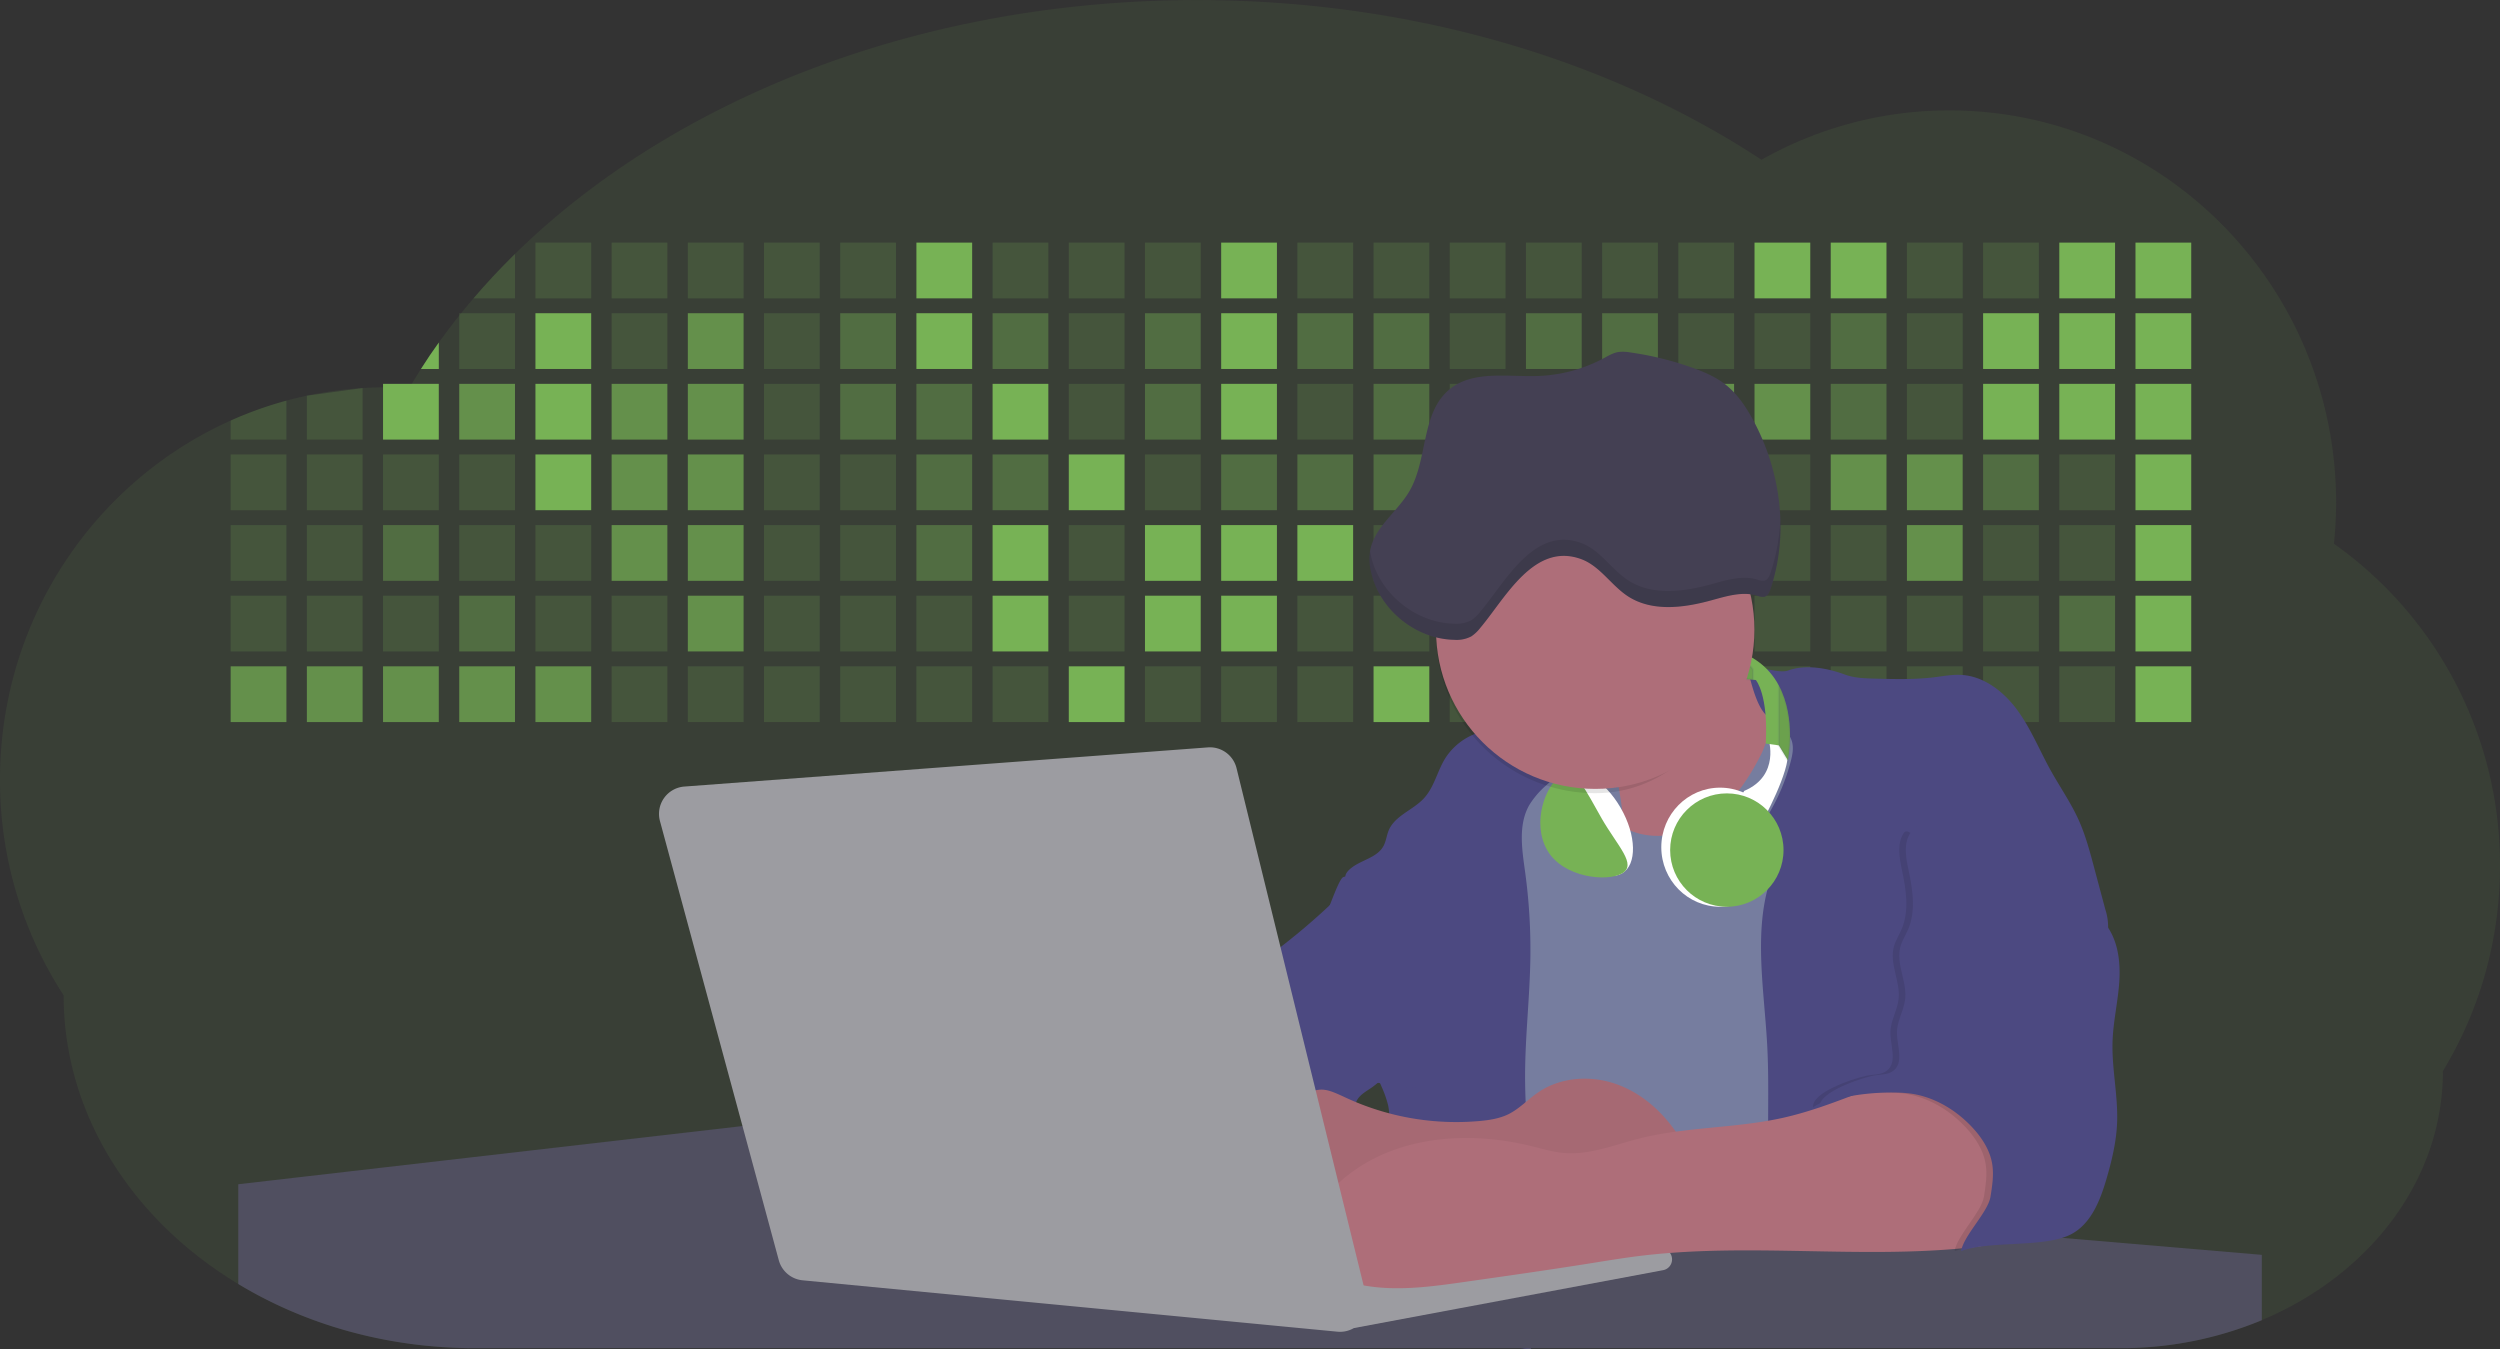 <svg id="aa7bae02-e79e-4d6b-a496-aba15f39787c" data-name="Layer 1" xmlns="http://www.w3.org/2000/svg" width="1144" height="617.32" viewBox="0 0 1144 617.32"><rect x="0" y="0" width="1144" height="617.32" fill="#333333" stroke="none"/><title>developer activity</title><path d="M1172,537.57a181.92,181.92,0,0,1-6.85,49.6,180.06,180.06,0,0,1-19.27,44.28c0,50.1-33.82,93.4-82.91,114a167.3,167.3,0,0,1-64.73,12.8H245.17c-40.25,0-77.55-10.86-108.14-29.36A185.76,185.76,0,0,1,112.2,711c-34-29.22-55.08-69.6-55.08-114.2A180.5,180.5,0,0,1,28,498.08c0-73.36,43.39-136.44,105.55-164.29a174.52,174.52,0,0,1,25.51-9.12q4.63-1.26,9.36-2.26a175.39,175.39,0,0,1,25.51-3.5q4.65-.29,9.35-.33H205c3.46,0,6.89.12,10.3.32l1.12-1.9q2.06-3.44,4.22-6.81,3.9-6.14,8.18-12.1,4.48-6.29,9.35-12.38l.83-1q2.76-3.44,5.64-6.8,9-10.49,19-20.35c72.11-70.68,185.08-116.18,312.08-116.18,98.82,0,189.15,27.55,258.34,73.07A174.18,174.18,0,0,1,920,191.86c97.74,0,177,80.37,177,179.51a184.9,184.9,0,0,1-1,18.78A180,180,0,0,1,1172,537.57Z" transform="translate(-28 -141.34)" fill="#77b255" opacity="0.1"/><path d="M263.66,257.52v20.35h-19Q253.59,267.39,263.66,257.52Z" transform="translate(-28 -141.34)" fill="#77b255" opacity="0.2"/><rect x="245.02" y="111.02" width="25.51" height="25.51" fill="#77b255" opacity="0.2"/><rect x="279.88" y="111.02" width="25.51" height="25.51" fill="#77b255" opacity="0.2"/><rect x="314.75" y="111.02" width="25.51" height="25.51" fill="#77b255" opacity="0.2"/><rect x="349.61" y="111.02" width="25.51" height="25.51" fill="#77b255" opacity="0.2"/><rect x="384.48" y="111.02" width="25.51" height="25.51" fill="#77b255" opacity="0.2"/><rect x="419.35" y="111.02" width="25.51" height="25.51" fill="#77b255"/><rect x="454.21" y="111.02" width="25.51" height="25.51" fill="#77b255" opacity="0.2"/><rect x="489.08" y="111.02" width="25.51" height="25.51" fill="#77b255" opacity="0.2"/><rect x="523.94" y="111.02" width="25.51" height="25.51" fill="#77b255" opacity="0.2"/><rect x="558.81" y="111.02" width="25.51" height="25.51" fill="#77b255"/><rect x="593.68" y="111.02" width="25.51" height="25.51" fill="#77b255" opacity="0.2"/><rect x="628.54" y="111.02" width="25.51" height="25.51" fill="#77b255" opacity="0.2"/><rect x="663.41" y="111.02" width="25.51" height="25.51" fill="#77b255" opacity="0.2"/><rect x="698.28" y="111.02" width="25.51" height="25.51" fill="#77b255" opacity="0.2"/><rect x="733.14" y="111.02" width="25.51" height="25.51" fill="#77b255" opacity="0.2"/><rect x="768.01" y="111.02" width="25.51" height="25.51" fill="#77b255" opacity="0.2"/><rect x="802.87" y="111.02" width="25.51" height="25.51" fill="#77b255"/><rect x="837.74" y="111.02" width="25.51" height="25.51" fill="#77b255"/><rect x="872.61" y="111.02" width="25.51" height="25.51" fill="#77b255" opacity="0.2"/><rect x="907.47" y="111.02" width="25.51" height="25.51" fill="#77b255" opacity="0.2"/><rect x="942.34" y="111.02" width="25.51" height="25.51" fill="#77b255"/><rect x="977.2" y="111.02" width="25.51" height="25.51" fill="#77b255"/><path d="M228.8,298.08v12.1h-8.18Q224.52,304,228.8,298.08Z" transform="translate(-28 -141.34)" fill="#77b255"/><rect x="210.15" y="143.33" width="25.51" height="25.51" fill="#77b255" opacity="0.2"/><rect x="245.02" y="143.33" width="25.51" height="25.51" fill="#77b255"/><rect x="279.88" y="143.33" width="25.51" height="25.51" fill="#77b255" opacity="0.2"/><rect x="314.75" y="143.33" width="25.51" height="25.51" fill="#77b255" opacity="0.7"/><rect x="349.61" y="143.33" width="25.51" height="25.51" fill="#77b255" opacity="0.2"/><rect x="384.48" y="143.33" width="25.51" height="25.51" fill="#77b255" opacity="0.4"/><rect x="419.35" y="143.33" width="25.51" height="25.51" fill="#77b255"/><rect x="454.21" y="143.33" width="25.51" height="25.51" fill="#77b255" opacity="0.4"/><rect x="489.08" y="143.33" width="25.51" height="25.51" fill="#77b255" opacity="0.2"/><rect x="523.94" y="143.33" width="25.51" height="25.51" fill="#77b255" opacity="0.4"/><rect x="558.81" y="143.33" width="25.51" height="25.51" fill="#77b255"/><rect x="593.68" y="143.33" width="25.51" height="25.51" fill="#77b255" opacity="0.4"/><rect x="628.54" y="143.33" width="25.51" height="25.51" fill="#77b255" opacity="0.4"/><rect x="663.41" y="143.33" width="25.51" height="25.51" fill="#77b255" opacity="0.2"/><rect x="698.28" y="143.33" width="25.51" height="25.51" fill="#77b255" opacity="0.4"/><rect x="733.14" y="143.33" width="25.51" height="25.51" fill="#77b255" opacity="0.4"/><rect x="768.01" y="143.33" width="25.51" height="25.51" fill="#77b255" opacity="0.2"/><rect x="802.87" y="143.33" width="25.51" height="25.51" fill="#77b255" opacity="0.2"/><rect x="837.74" y="143.33" width="25.51" height="25.51" fill="#77b255" opacity="0.4"/><rect x="872.61" y="143.33" width="25.51" height="25.51" fill="#77b255" opacity="0.2"/><rect x="907.47" y="143.33" width="25.51" height="25.51" fill="#77b255"/><rect x="942.34" y="143.33" width="25.51" height="25.51" fill="#77b255"/><rect x="977.2" y="143.33" width="25.51" height="25.51" fill="#77b255"/><path d="M159.06,324.67V342.5H133.55v-8.71A174.52,174.52,0,0,1,159.06,324.67Z" transform="translate(-28 -141.34)" fill="#77b255" opacity="0.2"/><polygon points="165.93 177.57 165.93 201.16 140.42 201.16 140.42 181.07 165.93 177.57" fill="#77b255" opacity="0.2"/><rect x="175.28" y="175.65" width="25.51" height="25.51" fill="#77b255"/><rect x="210.15" y="175.65" width="25.51" height="25.51" fill="#77b255" opacity="0.7"/><rect x="245.02" y="175.65" width="25.51" height="25.51" fill="#77b255"/><rect x="279.88" y="175.65" width="25.51" height="25.51" fill="#77b255" opacity="0.7"/><rect x="314.75" y="175.65" width="25.51" height="25.51" fill="#77b255" opacity="0.7"/><rect x="349.61" y="175.65" width="25.51" height="25.51" fill="#77b255" opacity="0.2"/><rect x="384.48" y="175.65" width="25.51" height="25.51" fill="#77b255" opacity="0.4"/><rect x="419.35" y="175.65" width="25.51" height="25.51" fill="#77b255" opacity="0.4"/><rect x="454.21" y="175.65" width="25.51" height="25.51" fill="#77b255"/><rect x="489.08" y="175.65" width="25.51" height="25.51" fill="#77b255" opacity="0.2"/><rect x="523.94" y="175.65" width="25.51" height="25.51" fill="#77b255" opacity="0.4"/><rect x="558.81" y="175.65" width="25.51" height="25.51" fill="#77b255"/><rect x="593.68" y="175.65" width="25.51" height="25.51" fill="#77b255" opacity="0.2"/><rect x="628.54" y="175.65" width="25.51" height="25.51" fill="#77b255" opacity="0.4"/><rect x="663.41" y="175.65" width="25.51" height="25.51" fill="#77b255" opacity="0.2"/><rect x="698.28" y="175.65" width="25.51" height="25.51" fill="#77b255"/><rect x="733.14" y="175.65" width="25.51" height="25.51" fill="#77b255" opacity="0.2"/><rect x="768.01" y="175.65" width="25.51" height="25.51" fill="#77b255" opacity="0.7"/><rect x="802.87" y="175.65" width="25.51" height="25.51" fill="#77b255" opacity="0.7"/><rect x="837.74" y="175.65" width="25.51" height="25.51" fill="#77b255" opacity="0.4"/><rect x="872.61" y="175.65" width="25.51" height="25.51" fill="#77b255" opacity="0.2"/><rect x="907.47" y="175.65" width="25.51" height="25.51" fill="#77b255"/><rect x="942.34" y="175.65" width="25.51" height="25.51" fill="#77b255"/><rect x="977.2" y="175.65" width="25.51" height="25.51" fill="#77b255"/><rect x="105.55" y="207.96" width="25.51" height="25.51" fill="#77b255" opacity="0.2"/><rect x="140.42" y="207.96" width="25.51" height="25.51" fill="#77b255" opacity="0.2"/><rect x="175.28" y="207.96" width="25.51" height="25.51" fill="#77b255" opacity="0.2"/><rect x="210.15" y="207.96" width="25.51" height="25.51" fill="#77b255" opacity="0.2"/><rect x="245.02" y="207.96" width="25.51" height="25.51" fill="#77b255"/><rect x="279.88" y="207.96" width="25.51" height="25.51" fill="#77b255" opacity="0.7"/><rect x="314.75" y="207.96" width="25.51" height="25.51" fill="#77b255" opacity="0.7"/><rect x="349.61" y="207.96" width="25.51" height="25.51" fill="#77b255" opacity="0.2"/><rect x="384.48" y="207.96" width="25.51" height="25.51" fill="#77b255" opacity="0.2"/><rect x="419.35" y="207.96" width="25.51" height="25.51" fill="#77b255" opacity="0.4"/><rect x="454.21" y="207.96" width="25.51" height="25.51" fill="#77b255" opacity="0.4"/><rect x="489.08" y="207.96" width="25.51" height="25.51" fill="#77b255"/><rect x="523.94" y="207.96" width="25.51" height="25.51" fill="#77b255" opacity="0.2"/><rect x="558.81" y="207.96" width="25.51" height="25.51" fill="#77b255" opacity="0.4"/><rect x="593.68" y="207.96" width="25.51" height="25.51" fill="#77b255" opacity="0.4"/><rect x="628.54" y="207.96" width="25.51" height="25.51" fill="#77b255" opacity="0.4"/><rect x="663.41" y="207.96" width="25.51" height="25.51" fill="#77b255" opacity="0.4"/><rect x="698.28" y="207.96" width="25.51" height="25.51" fill="#77b255" opacity="0.2"/><rect x="733.14" y="207.96" width="25.51" height="25.51" fill="#77b255" opacity="0.2"/><rect x="768.01" y="207.96" width="25.51" height="25.51" fill="#77b255" opacity="0.2"/><rect x="802.87" y="207.96" width="25.51" height="25.51" fill="#77b255" opacity="0.2"/><rect x="837.74" y="207.96" width="25.51" height="25.51" fill="#77b255" opacity="0.7"/><rect x="872.61" y="207.96" width="25.51" height="25.51" fill="#77b255" opacity="0.7"/><rect x="907.47" y="207.96" width="25.51" height="25.51" fill="#77b255" opacity="0.4"/><rect x="942.34" y="207.96" width="25.51" height="25.51" fill="#77b255" opacity="0.2"/><rect x="977.2" y="207.96" width="25.51" height="25.51" fill="#77b255"/><rect x="105.55" y="240.28" width="25.51" height="25.51" fill="#77b255" opacity="0.2"/><rect x="140.42" y="240.28" width="25.51" height="25.51" fill="#77b255" opacity="0.2"/><rect x="175.28" y="240.28" width="25.51" height="25.51" fill="#77b255" opacity="0.4"/><rect x="210.15" y="240.28" width="25.51" height="25.51" fill="#77b255" opacity="0.2"/><rect x="245.02" y="240.28" width="25.51" height="25.51" fill="#77b255" opacity="0.2"/><rect x="279.88" y="240.28" width="25.51" height="25.51" fill="#77b255" opacity="0.7"/><rect x="314.75" y="240.28" width="25.51" height="25.51" fill="#77b255" opacity="0.7"/><rect x="349.61" y="240.28" width="25.51" height="25.51" fill="#77b255" opacity="0.2"/><rect x="384.48" y="240.28" width="25.51" height="25.51" fill="#77b255" opacity="0.2"/><rect x="419.35" y="240.28" width="25.51" height="25.51" fill="#77b255" opacity="0.4"/><rect x="454.21" y="240.28" width="25.51" height="25.51" fill="#77b255"/><rect x="489.08" y="240.28" width="25.51" height="25.51" fill="#77b255" opacity="0.2"/><rect x="523.94" y="240.28" width="25.51" height="25.51" fill="#77b255"/><rect x="558.81" y="240.28" width="25.51" height="25.51" fill="#77b255"/><rect x="593.68" y="240.28" width="25.51" height="25.51" fill="#77b255"/><rect x="628.54" y="240.28" width="25.51" height="25.51" fill="#77b255" opacity="0.2"/><rect x="663.41" y="240.28" width="25.51" height="25.51" fill="#77b255"/><rect x="698.28" y="240.28" width="25.51" height="25.51" fill="#77b255" opacity="0.2"/><rect x="733.14" y="240.28" width="25.51" height="25.51" fill="#77b255" opacity="0.2"/><rect x="768.01" y="240.28" width="25.51" height="25.51" fill="#77b255" opacity="0.2"/><rect x="802.87" y="240.28" width="25.51" height="25.51" fill="#77b255" opacity="0.2"/><rect x="837.74" y="240.28" width="25.51" height="25.51" fill="#77b255" opacity="0.2"/><rect x="872.61" y="240.28" width="25.51" height="25.51" fill="#77b255" opacity="0.7"/><rect x="907.47" y="240.28" width="25.51" height="25.51" fill="#77b255" opacity="0.2"/><rect x="942.34" y="240.28" width="25.51" height="25.51" fill="#77b255" opacity="0.2"/><rect x="977.2" y="240.28" width="25.51" height="25.51" fill="#77b255"/><rect x="105.55" y="272.59" width="25.51" height="25.51" fill="#77b255" opacity="0.2"/><rect x="140.42" y="272.59" width="25.51" height="25.51" fill="#77b255" opacity="0.2"/><rect x="175.28" y="272.59" width="25.51" height="25.51" fill="#77b255" opacity="0.2"/><rect x="210.15" y="272.59" width="25.51" height="25.51" fill="#77b255" opacity="0.4"/><rect x="245.02" y="272.59" width="25.51" height="25.51" fill="#77b255" opacity="0.2"/><rect x="279.88" y="272.59" width="25.51" height="25.51" fill="#77b255" opacity="0.2"/><rect x="314.75" y="272.59" width="25.51" height="25.51" fill="#77b255" opacity="0.7"/><rect x="349.61" y="272.59" width="25.51" height="25.51" fill="#77b255" opacity="0.2"/><rect x="384.48" y="272.59" width="25.51" height="25.51" fill="#77b255" opacity="0.2"/><rect x="419.35" y="272.59" width="25.51" height="25.51" fill="#77b255" opacity="0.2"/><rect x="454.21" y="272.59" width="25.51" height="25.51" fill="#77b255"/><rect x="489.08" y="272.59" width="25.51" height="25.51" fill="#77b255" opacity="0.2"/><rect x="523.94" y="272.59" width="25.51" height="25.51" fill="#77b255"/><rect x="558.81" y="272.59" width="25.51" height="25.51" fill="#77b255"/><rect x="593.68" y="272.59" width="25.51" height="25.51" fill="#77b255" opacity="0.2"/><rect x="628.54" y="272.59" width="25.51" height="25.51" fill="#77b255" opacity="0.2"/><rect x="663.41" y="272.59" width="25.51" height="25.51" fill="#77b255" opacity="0.2"/><rect x="698.28" y="272.59" width="25.51" height="25.51" fill="#77b255" opacity="0.2"/><rect x="733.14" y="272.59" width="25.51" height="25.51" fill="#77b255" opacity="0.2"/><rect x="768.01" y="272.59" width="25.51" height="25.51" fill="#77b255" opacity="0.2"/><rect x="802.87" y="272.59" width="25.51" height="25.51" fill="#77b255" opacity="0.2"/><rect x="837.74" y="272.59" width="25.51" height="25.51" fill="#77b255" opacity="0.2"/><rect x="872.61" y="272.59" width="25.51" height="25.51" fill="#77b255" opacity="0.2"/><rect x="907.47" y="272.59" width="25.51" height="25.51" fill="#77b255" opacity="0.2"/><rect x="942.34" y="272.59" width="25.51" height="25.51" fill="#77b255" opacity="0.4"/><rect x="977.2" y="272.59" width="25.51" height="25.51" fill="#77b255"/><rect x="105.55" y="304.91" width="25.51" height="25.51" fill="#77b255" opacity="0.7"/><rect x="140.42" y="304.91" width="25.51" height="25.51" fill="#77b255" opacity="0.7"/><rect x="175.28" y="304.91" width="25.51" height="25.51" fill="#77b255" opacity="0.7"/><rect x="210.15" y="304.91" width="25.51" height="25.51" fill="#77b255" opacity="0.7"/><rect x="245.02" y="304.91" width="25.51" height="25.51" fill="#77b255" opacity="0.7"/><rect x="279.88" y="304.91" width="25.51" height="25.51" fill="#77b255" opacity="0.2"/><rect x="314.75" y="304.91" width="25.51" height="25.51" fill="#77b255" opacity="0.2"/><rect x="349.61" y="304.91" width="25.51" height="25.51" fill="#77b255" opacity="0.2"/><rect x="384.48" y="304.91" width="25.51" height="25.51" fill="#77b255" opacity="0.2"/><rect x="419.35" y="304.91" width="25.51" height="25.51" fill="#77b255" opacity="0.2"/><rect x="454.21" y="304.91" width="25.51" height="25.51" fill="#77b255" opacity="0.2"/><rect x="489.08" y="304.91" width="25.51" height="25.51" fill="#77b255"/><rect x="523.94" y="304.91" width="25.51" height="25.51" fill="#77b255" opacity="0.2"/><rect x="558.81" y="304.91" width="25.51" height="25.51" fill="#77b255" opacity="0.2"/><rect x="593.68" y="304.91" width="25.51" height="25.51" fill="#77b255" opacity="0.2"/><rect x="628.54" y="304.91" width="25.51" height="25.51" fill="#77b255"/><rect x="663.41" y="304.91" width="25.51" height="25.51" fill="#77b255" opacity="0.2"/><rect x="698.28" y="304.91" width="25.51" height="25.51" fill="#77b255" opacity="0.2"/><rect x="733.14" y="304.91" width="25.51" height="25.51" fill="#77b255" opacity="0.2"/><rect x="768.01" y="304.91" width="25.51" height="25.51" fill="#77b255" opacity="0.2"/><rect x="802.87" y="304.91" width="25.51" height="25.51" fill="#77b255" opacity="0.2"/><rect x="837.74" y="304.91" width="25.51" height="25.51" fill="#77b255" opacity="0.2"/><rect x="872.61" y="304.91" width="25.51" height="25.51" fill="#77b255" opacity="0.2"/><rect x="907.47" y="304.91" width="25.51" height="25.51" fill="#77b255" opacity="0.2"/><rect x="942.34" y="304.91" width="25.51" height="25.51" fill="#77b255" opacity="0.2"/><rect x="977.2" y="304.91" width="25.51" height="25.51" fill="#77b255"/><circle cx="734.52" cy="363.89" r="34.87" fill="#767d9f"/><path d="M760.71,460.87q5.22,22.78,8.86,45.9c.73,4.58,1.38,9.41-.28,13.74-1.39,3.61-4.22,6.43-6.44,9.59s-3.9,7.21-2.55,10.83,5.29,5.6,9.05,6.62c10.76,2.9,22.23.79,32.94-2.35a53.29,53.29,0,0,0,13.81-5.72c4.54-2.88,8.26-6.88,11.68-11,15.61-18.93,25.83-41.65,35.45-64.23a39.12,39.12,0,0,1-33.11-13.34c-3.94-4.63-6.83-11.08-4.61-16.74-6.51,3.57-14.24,3.81-21.25,6.25a75.49,75.49,0,0,0-12.5,6.15q-7.18,4.15-14.28,8.46C772.07,458.29,767,461.19,760.71,460.87Z" transform="translate(-28 -141.34)" fill="#ae6e79"/><path d="M833.64,487.05c-6.11,11.89-14.06,23.32-25.41,30.4s-26.63,9-38,2c-5.6-3.42-9.84-8.62-14.73-13s-11-8.13-17.57-7.56c-7.24.63-12.91,6.28-17.76,11.69-7.36,8.22-14.47,16.79-19.68,26.52-10,18.7-12.37,40.56-11.93,61.76s3.51,42.29,3.58,63.49c.1,26.08-4.32,51.95-8.79,77.64,41.1-5.06,82.25,6,123.44,10.19,26.36,2.71,52.92,2.65,79.42,2.58,4.66,0,9.62-.12,13.5-2.7a18.2,18.2,0,0,0,5.59-6.64c3.66-6.75,5.13-14.45,6.15-22.06,2.59-19.22,2.67-38.68,2.74-58.08.18-47,.35-94.17-5.62-140.8-1.47-11.47-3.35-23-7.75-33.73s-11.58-20.6-21.62-26.35c-6.45-3.7-21.4-10.14-29-6.41C841.67,460.15,837.73,479.09,833.64,487.05Z" transform="translate(-28 -141.34)" fill="#767d9f"/><path d="M836.68,619.77c-1.55-29-7.86-59.95,5.57-85.69,3.3-6.32-8.54-14.21-4.88-20.33a92.08,92.08,0,0,0,10.06-23.93c.76-2.89,1.37-5.95.65-8.85-1.33-5.29-6.56-8.44-11-11.66-4.9-3.56-7.42-14.41-9-20.28s12.57,1.2,18.26-.89c7.9-2.89,17.94-1.07,25.82,1.86,4.4,1.62,9.18,1.76,13.87,1.88,9.11.24,18.25.47,27.29-.65,4.06-.51,8.13-1.28,12.21-1.05,10.41.59,19.46,7.71,25.62,16.13s10.08,18.23,15.13,27.35c4.21,7.6,9.23,14.78,12.82,22.69,3.18,7,5.19,14.52,7.18,22l5.13,19.19a25.58,25.58,0,0,1,1.26,8.51c-.26,3.07-1.62,5.93-3,8.66A164.12,164.12,0,0,1,971,603.2c-10.79,13.23-23.89,25.16-30.3,41-2.5,6.17-3.89,12.73-5.16,19.27a707.94,707.94,0,0,0-10.9,79.15,174.2,174.2,0,0,0-36.52-12.21,177.61,177.61,0,0,0-19-3c-5.59-.58-12.8.52-18.12-1-8.9-2.53-9.88-17.58-11.23-25.46-2.16-12.55-2.59-25.32-2.67-38C837,648.53,837.45,634.14,836.68,619.77Z" transform="translate(-28 -141.34)" fill="#4c4981"/><path d="M641.23,565.54c4.21,24,8.85,48.07,18,70.62-.23.22-.46.42-.69.62-.81.69-1.65,1.34-2.53,2-2.05,1.44-4.3,2.66-6,4.54a8,8,0,0,0-1.5,2.45,5.48,5.48,0,0,0,0,4.47c-4.77,2.11-10.31,1.46-15.66,1.26-4.61-.17-9.08,0-12.78,2.53-5.14,3.54-6.69,10.34-7.52,16.52q-.46,3.38-.79,6.77-.32,3.15-.52,6.32a188.61,188.61,0,0,0-.19,21q.08,1.92.21,3.84c-16.34-.39-31.23-8.91-45.32-17.19-3.22-1.89-6.54-3.88-8.63-7A15.8,15.8,0,0,1,555,674c0-.51.09-1,.16-1.52a41.58,41.58,0,0,1,2.29-8.68,107.2,107.2,0,0,1,19.19-32.65c3.58-4.18,7.61-8.27,9.28-13.52.73-2.29,1-4.72,1.74-7,3.32-9.88,15.3-14.55,19.4-24.14,1-2.29,1.46-4.8,2.7-7a17.63,17.63,0,0,1,4.25-4.75c.73-.61,1.49-1.2,2.24-1.79q10.54-8.26,20.31-17.45,1.82-1.71,3.6-3.46A59.48,59.48,0,0,0,641.23,565.54Z" transform="translate(-28 -141.34)" fill="#4c4981"/><path d="M742,494.56c-1.44,1.52-3,2.95-4.53,4.37l-.41.37-1.62,1.5a39,39,0,0,0-7.55,8.79l-.17.28c-5.1,9.13-3.21,20.37-1.79,30.74a261.55,261.55,0,0,1,2.37,39c-.26,18-2.38,35.88-2.42,53.86,0,4.08.09,8.15.27,12.23.29,6.63.79,13.25,1.39,19.87.65,7.26,1.43,14.51,2.16,21.76.58,5.61,1.13,11.21,1.59,16.81.23,2.9.45,5.79.63,8.69.21,3.4.38,6.81.48,10.21h0c.07,2.16.11,4.31.11,6.47,0,1.23,0,2.45,0,3.67q0,3.51-.19,7-.2,4.49-.61,9c-.31,3.27-.86,6.84-3.16,9.14-.14.14-.29.27-.44.4l-3.24-.4a332.72,332.72,0,0,0-67.3-1.2c.49-3.38.94-6.75,1.38-10.14.2-1.6.4-3.21.59-4.82q.33-2.76.63-5.52c.23-2,.44-4,.64-6q.78-7.73,1.37-15.47.87-11.29,1.32-22.62.22-5.41.34-10.83.17-6.72.16-13.45,0-6.54-.11-13.1c0-1.44-.06-2.88-.18-4.31a27.35,27.35,0,0,0-.53-3.83,49.87,49.87,0,0,0-3-8.48c-.22-.52-.43-1-.64-1.55-.12-.27-.23-.55-.34-.82,5.76-5.13,9.86-12,13.8-18.76,6.39-10.89,12.93-22.26,14-34.84s-5.18-26.71-17.2-30.55c-3.27-1-6.73-1.28-10.1-1.87-3.18-.56-9.81-1.83-13.49-4.11q-3,3.08-6,6.05a22.15,22.15,0,0,1,2.17-8.71l1.42.07a2.71,2.71,0,0,1-.16-1c0-1.07.74-2.28,2.32-3.62,4.71-4,12.12-4.89,15.09-10.3,1.24-2.25,1.45-4.93,2.45-7.29,2.87-6.73,11.11-9.21,16.07-14.59s6.2-13,10.21-19a28.62,28.62,0,0,1,12-10c.4-.19.81-.38,1.22-.55,8.3-3.55,18.16-4.36,26.76-4.34,3.34,0,12,.1,16.24,1.79a5.32,5.32,0,0,1,1.85,1.13C752.37,480.61,745.34,491,742,494.56Z" transform="translate(-28 -141.34)" fill="#4c4981"/><path d="M642.72,542.69a60.88,60.88,0,0,1,46.74,4.87c7.2,4,13.66,9.58,17.62,16.78,5.95,10.8,5.69,23.82,5.27,36.15-.21,6.17-.48,12.56-3.2,18.1C706,625,700.06,629.4,694,633a42.24,42.24,0,0,1-12.32,5.33c-6.72,1.46-13.7.22-20.47-1-7.36-1.36-15.26-3-20.37-8.48-3-3.18-4.64-7.31-6.26-11.35q-3.49-8.75-7-17.48c-4.05-10.11-5.42-18.52-.07-28.37,2.43-4.49,5.4-8.69,7.8-13.21C636.51,556.14,640.81,543.28,642.72,542.69Z" transform="translate(-28 -141.34)" fill="#4c4981"/><path d="M1063,715.56v29.9a167.3,167.3,0,0,1-64.73,12.8H728.58c-.14.14-.29.27-.44.4l-3.24-.4H245.17c-40.25,0-77.55-10.86-108.14-29.36V683.25l230.72-26.63.18,0L502.29,668l34.77,3,18.06,1.53,37.38,3.17,19.23,1.63,28,2.38,3.94.33,20.18,1.71L691.23,684l38.5,3.26,64.18,5.45,45.15,3.83,74.14,6.29,14.1,1.19,1.52.13,1.32.11,18.62,1.58,20.44,1.74,2.37.2Z" transform="translate(-28 -141.34)" fill="#504f60"/><polygon points="764 573.12 474.86 523.77 463.65 580.46 596.19 596.33 637 601.44 749.26 579.33 764 573.12" fill="#9c9ca1"/><path d="M642.33,739.94l144.86-27.23a5,5,0,0,1,5.94,4.93h0a5,5,0,0,1-4.09,4.93L647.57,749.06Z" transform="translate(-28 -141.34)" fill="#9c9ca1"/><path d="M705.17,654.31c4.51-.42,9.08-1.13,13.14-3.13,5-2.49,8.89-6.78,13.52-9.94,10.18-7,23.8-7.94,35.47-3.92s21.41,12.63,28.23,22.91c4.53,6.85,7.93,15.59,4.73,23.15a30.51,30.51,0,0,1-4.12,6.44l-8.34,10.9a29,29,0,0,1-5.66,6.09c-3.12,2.27-7,3.2-10.82,3.76-10.15,1.48-20.48.64-30.71,1.32-17.57,1.17-34.73,6.83-52.34,6.64-10.12-.11-20.11-2.15-30-4.19l-43.77-9c-7.62-1.56-16.23-3.84-19.82-10.75-1.61-3.11-1.91-6.71-2.1-10.21-.52-9.64,0-20.36,6.68-27.31,6.28-6.52,16.21-8.58,23.71-13.4,9.18-5.91,12.21-4,21.89.44A120,120,0,0,0,705.17,654.31Z" transform="translate(-28 -141.34)" fill="#ae6e79"/><path d="M705.17,654.31c4.51-.42,9.08-1.13,13.14-3.13,5-2.49,8.89-6.78,13.52-9.94,10.18-7,23.8-7.94,35.47-3.92s21.41,12.63,28.23,22.91c4.53,6.85,7.93,15.59,4.73,23.15a30.51,30.51,0,0,1-4.12,6.44l-8.34,10.9a29,29,0,0,1-5.66,6.09c-3.12,2.27-7,3.2-10.82,3.76-10.15,1.48-20.48.64-30.71,1.32-17.57,1.17-34.73,6.83-52.34,6.64-10.12-.11-20.11-2.15-30-4.19l-43.77-9c-7.62-1.56-16.23-3.84-19.82-10.75-1.61-3.11-1.91-6.71-2.1-10.21-.52-9.64,0-20.36,6.68-27.31,6.28-6.52,16.21-8.58,23.71-13.4,9.18-5.91,12.21-4,21.89.44A120,120,0,0,0,705.17,654.31Z" transform="translate(-28 -141.34)" opacity="0.05"/><path d="M880.94,640.6c-12.28,4.75-24.63,9.52-37.49,12.35-21.56,4.75-44.12,4-65.51,9.43-11.3,2.88-22.53,7.52-34.14,6.58-5.19-.42-10.2-2-15.25-3.2-28.37-7-60.62-4.73-83.66,13.27-7.88,6.15-14.33,13.82-20.18,22a14.7,14.7,0,0,0,5.91,21.88A86.62,86.62,0,0,0,659,730.48c13.13,1.16,26.32-.7,39.38-2.56,19.38-2.75,38.77-5.51,58.1-8.6,6.94-1.11,13.88-2.26,20.86-3.14,50.23-6.35,101.37,1.37,151.73-3.93,5.09-.54,10.27-1.24,14.9-3.41,11.72-5.5,17.52-20,15.1-32.74s-11.76-23.33-23-29.83c-9.42-5.47-19.58-7.68-30.07-10C896.26,634,890.32,637,880.94,640.6Z" transform="translate(-28 -141.34)" fill="#ae6e79"/><path d="M988.67,564.44c5.54,7.26,6.72,17,6.12,26.09s-2.76,18.08-3.08,27.21c-.44,12.52,2.58,25,2.07,37.48-.36,8.73-2.43,17.29-4.88,25.67-2.89,9.89-7.07,20.52-16.2,25.27-12.12,6.31-37.54,2.76-50.29,7.7,1.16-7.23,12.28-17.7,13.44-24.93.8-5,1.61-10.14.75-15.15-1.1-6.39-4.85-12.06-9.3-16.78-7.08-7.51-16.32-13.16-26.47-15s-35-.33-43.12,6.08c-1-6.62,17.6-13,24.14-14.43,3.26-.73,7-.32,9.61-2.39,5-3.92,1.37-11.73,1.61-18,.19-5,3.11-9.58,3.7-14.58,1-8-4.22-16.15-2.17-24,.76-2.9,2.45-5.45,3.62-8.21,3.56-8.45,2-18.09.1-27.07-1.18-5.64-2.33-12,.81-16.81,2.91-4.49,11.17,11.5,16.46,10.76,17.47-2.45,33.28-15.4,47.39-4.8,7.19,5.4,8.13,11,11,18.71C976.77,554.6,984,558.36,988.67,564.44Z" transform="translate(-28 -141.34)" opacity="0.1"/><path d="M991.67,564.44c5.54,7.26,6.72,17,6.12,26.09s-2.76,18.08-3.08,27.21c-.44,12.52,2.58,25,2.07,37.48-.36,8.73-2.43,17.29-4.88,25.67-2.89,9.89-7.07,20.52-16.2,25.27-12.12,6.31-37.54,2.76-50.29,7.7,1.16-7.23,12.28-17.7,13.44-24.93.8-5,1.61-10.14.75-15.15-1.1-6.39-4.85-12.06-9.3-16.78-7.08-7.51-16.32-13.16-26.47-15s-35-.33-43.12,6.08c-1-6.62,17.6-13,24.14-14.43,3.26-.73,7-.32,9.61-2.39,5-3.92,1.37-11.73,1.61-18,.19-5,3.11-9.58,3.7-14.58,1-8-4.22-16.15-2.17-24,.76-2.9,2.45-5.45,3.62-8.21,3.56-8.45,2-18.09.1-27.07-1.18-5.64-2.33-12,.81-16.81,2.91-4.49,8.6-6.19,13.89-6.94a68.42,68.42,0,0,1,50,12.9c7.19,5.4,8.13,11,11,18.71C979.77,554.6,987,558.36,991.67,564.44Z" transform="translate(-28 -141.34)" fill="#4c4981"/><path d="M330,517.06,384.37,718a12.55,12.55,0,0,0,10.91,9.21L640,750.72a12.54,12.54,0,0,0,13.38-15.48L593.84,492.86a12.54,12.54,0,0,0-13.12-9.51L341.13,501.27A12.54,12.54,0,0,0,330,517.06Z" transform="translate(-28 -141.34)" fill="#9c9ca1"/><ellipse cx="787.11" cy="387.68" rx="26.9" ry="27.25" fill="#fff"/><path d="M837.2,479.31s5.67,16.86-11.06,23.95L824,507l10.48,10.34S847.4,493.77,846,485.4C846,485.4,844,476.9,837.2,479.31Z" transform="translate(-28 -141.34)" fill="#fff"/><circle cx="790.2" cy="388.99" r="25.94" fill="#77b255"/><path d="M846.13,489.23l-4.12-6.8-6-.85c1.28-22.39-4.53-29.06-4.53-29.06l-1.35-.13-5.88-.57-11.06-11.48v-3.26c15.54,1.85,24.13,9.23,28.77,17.88C850.16,470.14,846.13,489.23,846.13,489.23Z" transform="translate(-28 -141.34)" fill="#77b255"/><path d="M830.18,448.27v4.12l-5.88-.57-11.06-11.48S830.35,444.17,830.18,448.27Z" transform="translate(-28 -141.34)" stroke="#4c4981" stroke-miterlimit="10" opacity="0.1"/><path d="M846.13,489.23l-4.12-6.8V455C850.16,470.14,846.13,489.23,846.13,489.23Z" transform="translate(-28 -141.34)" stroke="#4c4981" stroke-miterlimit="10" opacity="0.1"/><ellipse cx="757.11" cy="518.2" rx="14.43" ry="26.32" transform="translate(-185.67 306.64) rotate(-30)" fill="#fff"/><path d="M761,516c7.27,12.59,16.19,21,9.29,25s-27,2-34.27-10.6-.67-30,6.23-34S753.72,503.38,761,516Z" transform="translate(-28 -141.34)" fill="#77b255"/><path d="M825.73,425.3c0,40.23-27.53,79-67.76,79a72.85,72.85,0,0,1,0-145.7C798.2,358.64,825.73,385.06,825.73,425.3Z" transform="translate(-28 -141.34)" opacity="0.1"/><circle cx="729.97" cy="288.15" r="72.85" fill="#ae6e79"/><path d="M751.57,397.21c8.67,3.19,13.8,12.15,21.58,17.14,11,7,25.32,5.19,37.88,1.73,7-1.91,14.32-4.24,21.21-2.12a6,6,0,0,0,3.23.46c1.5-.43,2.24-2.09,2.73-3.57,8.52-25.4,4.69-54.17-8.17-77.67-3.32-6.06-7.3-11.92-12.78-16.13-4.32-3.31-9.4-5.48-14.52-7.33a145,145,0,0,0-28.88-7.13,17.94,17.94,0,0,0-5.27-.17c-2.41.39-4.57,1.69-6.72,2.85A68.78,68.78,0,0,1,732,313.38c-14,.53-30-2.77-40.79,6.21-13,10.77-9.76,31.78-18.19,46.4-5.58,9.67-16.34,16.69-18.11,27.7a25.57,25.57,0,0,0,.63,10.07c4.12,16.94,20.52,30.06,38,30.37a14.42,14.42,0,0,0,7.76-1.59,17.55,17.55,0,0,0,4.09-3.89C716.84,415.09,729.94,389.25,751.57,397.21Z" transform="translate(-28 -141.34)" fill="#444053"/><path d="M838.2,403.48c-.49,1.48-1.23,3.14-2.73,3.57a6,6,0,0,1-3.23-.46c-6.89-2.12-14.25.21-21.2,2.12-12.57,3.46-26.92,5.31-37.88-1.73-7.79-5-12.91-14-21.59-17.14-21.63-8-34.73,17.88-46.21,31.44a17.55,17.55,0,0,1-4.09,3.89,14.42,14.42,0,0,1-7.76,1.59c-17.42-.31-33.83-13.43-38-30.37-.23-1-.43-2-.58-3,0,.09,0,.17-.05.26a25.57,25.57,0,0,0,.63,10.07c4.12,16.94,20.53,30.06,38,30.37a14.42,14.42,0,0,0,7.76-1.59,17.55,17.55,0,0,0,4.09-3.89c11.48-13.56,24.58-39.4,46.21-31.44,8.68,3.19,13.8,12.15,21.59,17.14,11,7,25.31,5.19,37.88,1.73,7-1.91,14.31-4.24,21.2-2.12a6,6,0,0,0,3.23.46c1.5-.43,2.24-2.09,2.73-3.57a90.29,90.29,0,0,0,4.48-32.26A88.8,88.8,0,0,1,838.2,403.48Z" transform="translate(-28 -141.34)" opacity="0.1"/></svg>